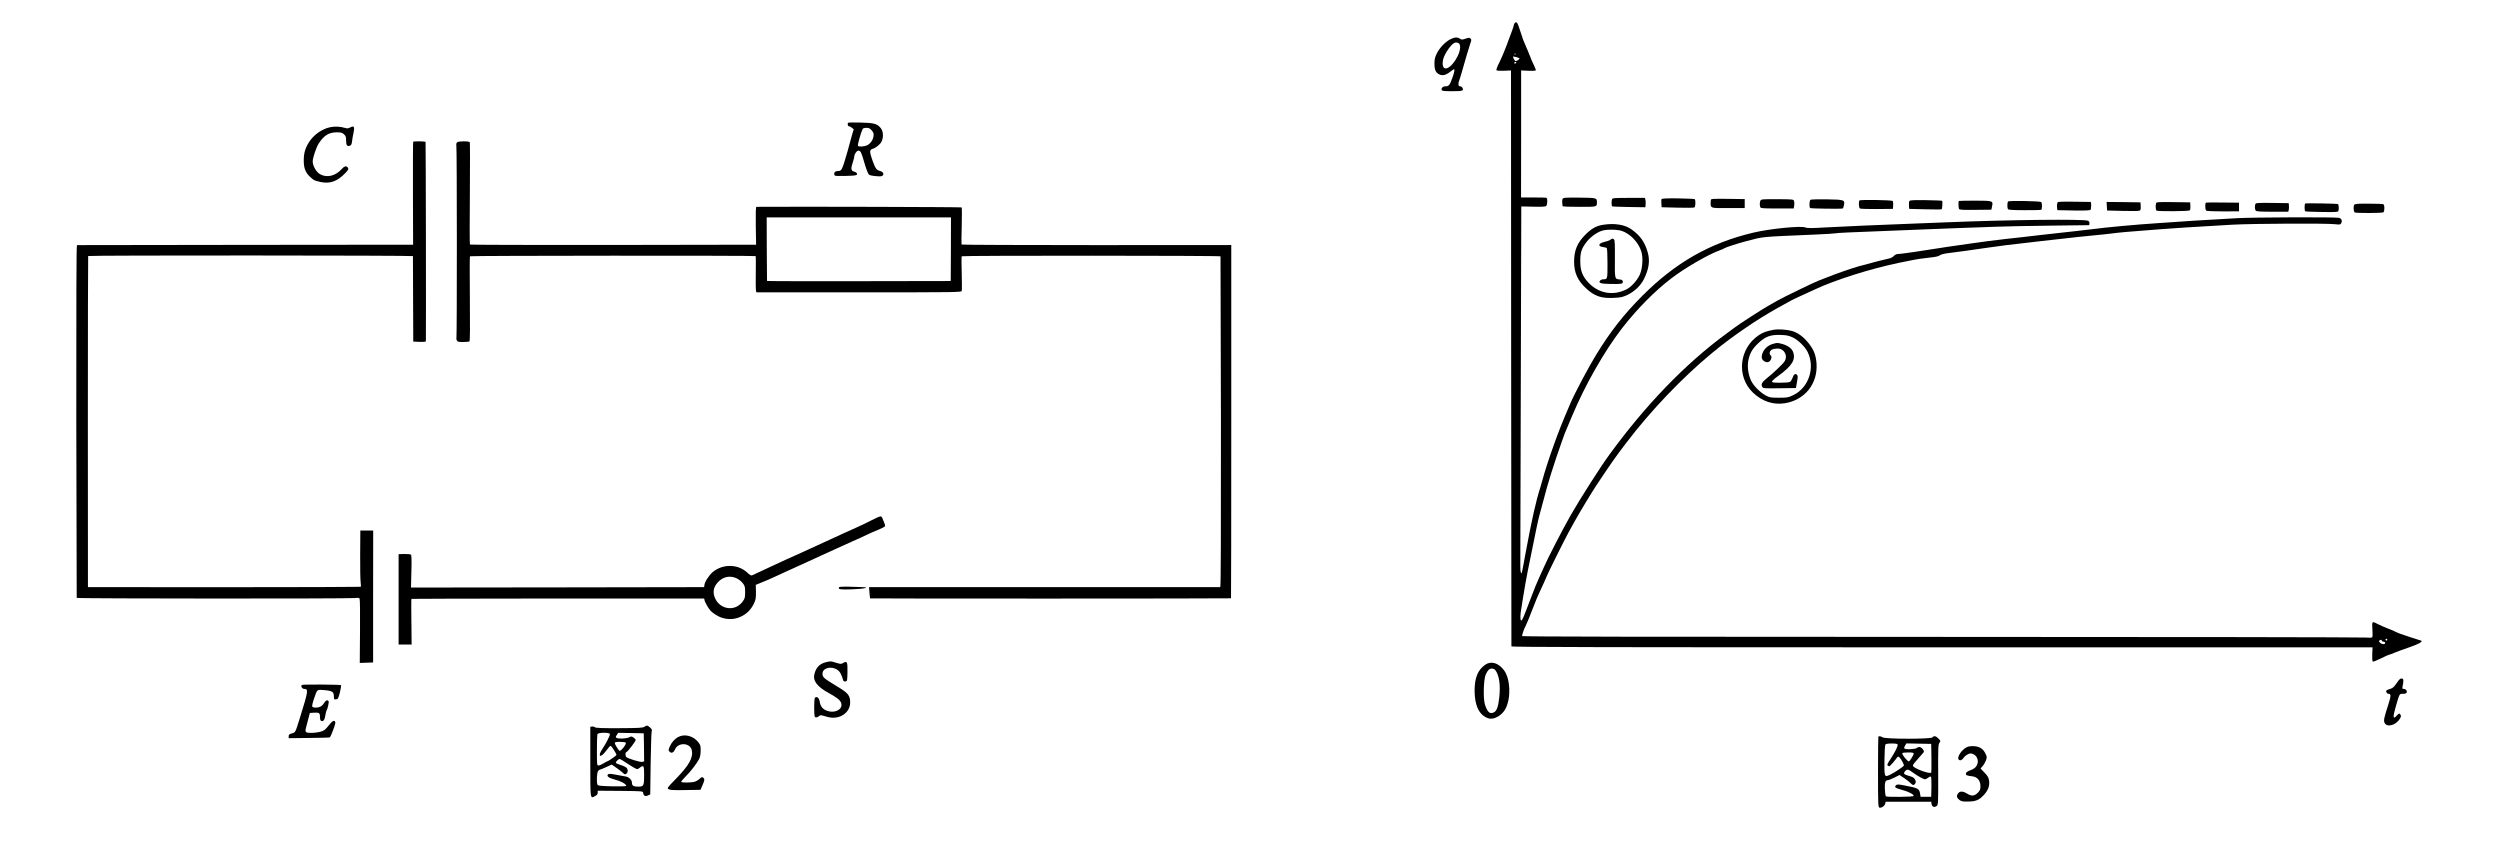 <?xml version="1.0" standalone="no"?>
<!DOCTYPE svg PUBLIC "-//W3C//DTD SVG 20010904//EN"
 "http://www.w3.org/TR/2001/REC-SVG-20010904/DTD/svg10.dtd">
<svg version="1.0" xmlns="http://www.w3.org/2000/svg"
 width="3070pt" height="1048pt" viewBox="0 0 3070 1048"
 preserveAspectRatio="xMidYMid meet">
<g transform="translate(0,1048) scale(0.1,-0.1)"
fill="#000000" stroke="none">
<path d="M18602 10198 c-7 -7 -12 -18 -12 -25 0 -7 -11 -41 -24 -75 -13 -35
-43 -115 -66 -178 -23 -63 -62 -155 -86 -203 -25 -48 -42 -93 -38 -99 4 -6 40
-9 93 -7 l86 4 2 -3530 c2 -1941 3 -3535 3 -3542 0 -10 1155 -12 5288 -12
l5287 0 -4 -84 c-2 -52 1 -87 7 -91 6 -4 51 14 100 39 50 25 94 45 100 45 5 0
34 11 63 23 30 13 110 43 179 66 122 41 181 75 149 85 -8 2 -66 21 -129 41
-110 35 -163 55 -204 77 -10 5 -48 21 -83 34 -36 14 -86 36 -111 49 -74 40
-76 38 -69 -63 4 -53 3 -92 -3 -98 -6 -6 -39 -7 -82 -3 -40 4 -2386 8 -5213 8
-3609 0 -5141 3 -5143 10 -4 11 26 98 39 116 7 10 60 138 110 270 11 28 24 59
28 70 5 11 16 36 24 55 8 19 36 79 61 133 25 55 46 101 46 104 0 8 227 465
263 528 19 33 51 92 72 130 52 95 208 354 265 440 192 288 237 352 369 525
300 395 687 801 1051 1102 242 201 545 409 800 551 74 41 151 83 170 94 19 11
76 38 125 60 50 23 124 57 165 76 255 120 686 256 1045 331 39 8 93 19 120 24
88 19 178 32 268 41 57 6 94 14 106 25 10 9 49 20 92 26 188 24 262 34 479 66
218 31 193 28 680 84 424 48 518 58 645 70 66 6 156 15 200 21 44 6 127 15
185 20 58 4 159 12 225 18 286 24 733 53 1090 72 257 14 1153 18 1257 6 62 -7
68 -6 78 13 16 29 4 57 -28 65 -43 11 -1061 7 -1247 -4 -93 -6 -258 -16 -365
-21 -107 -6 -256 -15 -330 -21 -74 -5 -200 -14 -280 -19 -272 -18 -626 -50
-815 -75 -60 -7 -157 -19 -215 -25 -58 -6 -143 -15 -190 -21 -47 -5 -143 -16
-215 -24 -71 -8 -168 -19 -215 -25 -47 -6 -148 -17 -225 -25 -131 -15 -274
-33 -425 -55 -36 -5 -117 -17 -180 -26 -63 -8 -151 -22 -195 -29 -220 -36
-491 -75 -527 -75 -11 0 -31 -11 -43 -24 -13 -14 -40 -28 -61 -31 -35 -6 -182
-44 -369 -95 -80 -22 -289 -95 -385 -134 -36 -15 -85 -34 -110 -43 -46 -16
-433 -204 -505 -245 -22 -13 -71 -41 -110 -63 -80 -45 -335 -209 -412 -266
-29 -22 -79 -58 -110 -81 -504 -371 -988 -874 -1433 -1485 -115 -158 -359
-542 -477 -748 -99 -175 -282 -530 -322 -625 -13 -30 -40 -91 -61 -135 -21
-44 -63 -147 -94 -230 -105 -277 -113 -295 -126 -295 -13 0 -13 67 0 139 5 31
17 101 25 156 16 101 37 218 55 310 118 582 125 617 144 688 35 128 48 174 56
207 43 172 122 425 220 700 15 41 30 84 34 95 4 11 13 34 21 50 7 17 36 86 65
155 161 387 401 809 623 1095 178 229 401 455 601 607 164 126 449 291 591
343 28 10 55 22 61 27 15 11 173 62 274 88 214 56 154 50 825 79 137 6 257 13
266 16 16 5 135 11 739 34 129 5 298 12 375 15 77 4 264 11 415 16 151 5 354
13 450 16 96 4 391 10 655 13 l480 6 3 22 c2 14 -4 26 -17 32 -42 23 -980 12
-1736 -19 -132 -5 -305 -12 -385 -15 -379 -14 -916 -37 -1108 -48 -168 -10
-220 -10 -243 0 -54 22 -434 -15 -639 -64 -530 -125 -957 -368 -1365 -778
-228 -229 -387 -432 -567 -725 -90 -147 -267 -480 -317 -600 -103 -241 -138
-329 -199 -500 -62 -172 -108 -314 -144 -445 -6 -22 -16 -58 -23 -80 -54 -167
-106 -401 -180 -800 -39 -214 -46 -249 -50 -253 -9 -10 -17 30 -16 85 0 32 3
1039 6 2238 l6 2180 145 -3 c102 -3 149 0 160 8 18 16 19 99 2 102 -7 2 -80 3
-161 3 l-149 0 1 780 0 780 90 -4 c63 -2 91 0 91 8 0 6 -12 35 -26 64 -14 28
-36 79 -48 112 -13 33 -33 83 -46 110 -35 80 -37 85 -72 194 -33 105 -44 121
-66 99z m5 -390 c-3 -8 -6 -5 -6 6 -1 11 2 17 5 13 3 -3 4 -12 1 -19z m51 -43
c8 -8 -27 -35 -45 -35 -11 0 -33 37 -33 55 0 5 71 -13 78 -20z m-38 -55 c0 -5
-7 -10 -16 -10 -8 0 -12 5 -9 10 3 6 10 10 16 10 5 0 9 -4 9 -10z m10694
-7091 c-3 -5 -10 -7 -15 -3 -5 3 -7 10 -3 15 3 5 10 7 15 3 5 -3 7 -10 3 -15z
m-43 -19 c10 0 19 -7 19 -15 0 -22 -43 -19 -64 4 -17 18 -17 20 1 30 14 7 19
6 21 -5 2 -8 12 -14 23 -14z"/>
<path d="M17811 9998 c-61 -30 -134 -106 -167 -175 -23 -46 -29 -72 -29 -124
0 -77 16 -112 60 -133 40 -19 80 -9 134 33 21 17 42 31 45 31 12 0 6 -36 -15
-95 -36 -102 -46 -115 -90 -115 -31 0 -54 -23 -45 -45 4 -12 28 -15 130 -15
129 0 144 5 124 43 -5 9 -18 17 -28 17 -22 0 -27 32 -11 72 5 13 17 48 25 78
49 174 99 341 112 378 14 38 15 46 2 58 -13 13 -21 13 -61 -1 -43 -14 -49 -14
-69 0 -31 21 -65 19 -117 -7z m100 -48 c30 -17 25 -88 -12 -161 -76 -152 -186
-202 -183 -84 1 55 26 113 78 184 49 65 79 81 117 61z"/>
<path d="M10416 8973 c-12 -12 -6 -43 8 -43 8 0 24 -8 37 -19 l23 -18 -18 -59
c-10 -32 -21 -75 -26 -94 -4 -19 -20 -75 -34 -125 -65 -224 -70 -235 -115
-235 -33 0 -54 -20 -45 -44 7 -19 -2 -18 149 -16 119 2 146 9 124 36 -5 7 -21
15 -34 18 -34 9 -38 36 -15 105 11 33 20 67 20 76 0 29 30 75 49 75 27 0 36
-16 61 -100 37 -128 57 -181 71 -195 8 -7 46 -15 86 -18 57 -5 74 -3 84 9 18
22 0 46 -39 56 -39 10 -53 31 -88 128 -37 103 -37 131 -1 141 38 10 94 54 111
87 28 55 24 130 -9 170 -45 53 -81 63 -245 67 -81 2 -150 1 -154 -2z m289 -95
c22 -26 26 -39 22 -70 -6 -48 -42 -97 -83 -114 -38 -16 -100 -18 -109 -4 -6 9
38 166 57 203 6 12 21 17 47 17 32 0 44 -6 66 -32z"/>
<path d="M4050 8917 c-99 -22 -199 -94 -255 -182 -47 -73 -65 -137 -65 -226 0
-112 29 -168 121 -237 9 -7 47 -19 85 -27 116 -24 203 6 299 104 41 43 48 54
39 69 -19 29 -43 25 -77 -13 -76 -86 -182 -112 -267 -64 -46 26 -90 102 -90
157 0 43 43 172 74 220 63 98 124 136 218 137 57 0 70 -3 92 -24 22 -20 26
-33 26 -77 0 -57 14 -76 46 -64 17 7 23 19 27 52 2 24 10 71 18 106 16 77 7
92 -40 67 -25 -13 -39 -14 -64 -6 -55 18 -130 21 -187 8z"/>
<path d="M5074 8739 c-3 -5 -4 -291 -3 -637 l2 -627 -2059 -2 c-1133 -2 -2063
-3 -2069 -3 -7 0 -9 -726 -8 -2162 2 -1190 4 -2166 5 -2170 4 -10 3335 -11
3413 -2 39 5 55 3 61 -7 5 -8 7 -189 5 -402 l-3 -388 82 3 82 3 0 810 1 810
-79 0 -79 0 -2 -295 c-1 -162 2 -317 6 -343 4 -26 4 -50 0 -53 -5 -2 -760 -5
-1679 -5 l-1670 1 -1 2031 c0 1117 2 2033 4 2035 9 10 3987 8 3988 -1 0 -5 1
-244 2 -530 l2 -520 78 -3 c48 -2 77 1 77 8 3 183 -1 2444 -4 2447 -9 9 -146
10 -152 2z"/>
<path d="M5613 8732 c-9 -9 -12 -24 -9 -38 8 -30 8 -2352 1 -2365 -3 -5 -1
-18 5 -29 9 -17 21 -20 78 -20 37 0 72 4 77 8 7 4 8 184 5 522 -3 283 -2 518
1 523 6 8 3499 10 3508 2 3 -3 4 -105 2 -225 -2 -179 0 -220 11 -220 7 0 575
0 1263 0 1185 0 1250 1 1255 17 3 10 3 108 0 218 -4 110 -3 203 0 208 9 10
3174 9 3178 -1 1 -4 3 -920 5 -2035 1 -1346 -1 -2027 -8 -2027 -5 0 -978 0
-2161 0 l-2152 0 5 -67 c3 -38 7 -69 8 -71 3 -4 4428 -3 4432 1 2 2 3 979 3
2171 l0 2167 -1654 -1 c-910 0 -1656 3 -1658 7 -2 5 -2 107 2 228 3 121 3 223
-1 228 -4 5 -1988 11 -2520 7 -8 0 -10 -67 -8 -232 l4 -233 -1754 -3 c-965 -1
-1757 1 -1760 5 -4 5 -4 287 -1 628 3 341 2 624 -1 629 -13 15 -140 14 -156
-2z m6064 -1312 l-2 -391 -1128 -2 c-620 -1 -1128 0 -1128 3 -1 3 -2 179 -3
393 l-1 387 1132 0 1131 0 -1 -390z"/>
<path d="M19189 8038 c-7 -14 -7 -41 0 -90 0 -5 93 -8 205 -8 222 0 216 -2
216 58 0 52 -3 53 -214 55 -176 2 -199 0 -207 -15z"/>
<path d="M19796 8034 c-9 -23 -7 -82 2 -88 5 -3 98 -6 208 -8 l199 -3 3 34 c2
19 1 44 -2 57 l-6 24 -199 0 c-172 0 -200 -2 -205 -16z"/>
<path d="M20403 8034 c-2 -6 -3 -31 -1 -55 l3 -44 195 -5 c109 -3 201 -2 208
3 14 11 16 93 2 102 -6 3 -98 7 -206 9 -143 1 -197 -1 -201 -10z"/>
<path d="M21009 8023 c-6 -105 -20 -99 212 -98 l204 0 0 55 0 55 -207 3 c-193
2 -208 1 -209 -15z"/>
<path d="M21619 8018 c-10 -19 -12 -59 -3 -82 5 -14 33 -16 209 -16 l202 0 6
36 c3 19 2 45 -2 56 -7 20 -14 21 -205 22 -176 1 -199 -1 -207 -16z"/>
<path d="M22234 8027 c-16 -9 -20 -92 -4 -102 12 -7 389 -12 399 -5 5 3 11 21
15 40 12 66 5 68 -207 72 -104 2 -195 -1 -203 -5z"/>
<path d="M22834 8018 c-12 -19 -8 -90 6 -98 7 -5 102 -8 209 -7 l196 2 3 44
c2 24 -1 48 -6 53 -12 12 -401 18 -408 6z"/>
<path d="M23449 8013 c-6 -6 -9 -31 -7 -55 l3 -43 195 -5 c107 -3 198 -3 203
0 8 7 14 96 6 104 -2 3 -91 6 -198 8 -139 2 -195 0 -202 -9z"/>
<path d="M24055 8012 c-8 -8 -6 -86 3 -99 6 -10 57 -12 202 -10 l194 2 8 38
c15 72 14 72 -206 73 -108 0 -198 -2 -201 -4z"/>
<path d="M24660 8006 c-12 -12 -13 -76 -2 -94 6 -9 58 -13 206 -13 108 -1 200
2 203 5 12 12 11 85 -1 95 -15 12 -394 19 -406 7z"/>
<path d="M25265 7992 c-8 -21 -6 -92 3 -93 4 0 95 -2 202 -4 138 -2 197 1 202
9 10 15 10 96 1 96 -5 1 -97 2 -205 3 -159 2 -199 0 -203 -11z"/>
<path d="M25872 7948 l3 -53 190 -5 c105 -3 198 -2 208 3 14 7 17 18 15 55
l-3 47 -208 3 -208 2 3 -52z"/>
<path d="M26476 7983 c-8 -27 -4 -83 6 -89 20 -12 399 -9 409 3 6 6 9 31 7 55
l-3 43 -207 3 c-190 2 -207 1 -212 -15z"/>
<path d="M27090 7992 c-14 -5 -12 -88 3 -99 6 -5 100 -9 207 -9 l195 1 0 53 0
53 -198 2 c-108 1 -202 1 -207 -1z"/>
<path d="M27696 7974 c-10 -26 -7 -69 6 -82 9 -9 68 -12 205 -12 l193 0 6 24
c3 13 4 37 2 52 l-3 29 -201 3 c-177 2 -202 0 -208 -14z"/>
<path d="M28310 7982 c-13 -5 -13 -89 -1 -97 6 -3 98 -7 205 -8 160 -3 196 -1
201 11 10 26 5 83 -7 87 -15 5 -384 11 -398 7z"/>
<path d="M28910 7965 c-12 -14 -9 -80 5 -93 10 -11 339 -10 353 1 17 14 16 93
-2 100 -8 3 -89 6 -179 6 -135 1 -167 -2 -177 -14z"/>
<path d="M19681 7719 c-81 -14 -138 -46 -212 -120 -101 -102 -139 -193 -139
-336 0 -130 44 -229 146 -323 104 -97 185 -125 339 -118 87 4 111 9 168 36 87
40 164 114 204 194 62 124 77 226 47 329 -35 124 -89 202 -193 278 -84 63
-213 84 -360 60z m236 -75 c104 -36 202 -138 238 -251 23 -72 17 -197 -15
-278 -27 -68 -104 -156 -164 -187 -165 -84 -343 -53 -470 81 -74 80 -100 146
-100 261 -1 111 14 156 77 239 44 57 121 114 184 136 53 20 191 19 250 -1z"/>
<path d="M19774 7535 c-10 -8 -43 -20 -73 -26 -76 -18 -83 -55 -13 -63 17 -3
36 -7 42 -11 6 -4 10 -75 10 -190 0 -197 1 -195 -55 -195 -12 0 -28 -7 -35
-15 -25 -30 4 -40 128 -42 138 -2 154 1 150 30 -2 17 -11 23 -38 25 -62 6 -61
3 -59 255 1 186 -1 231 -12 238 -19 12 -22 11 -45 -6z"/>
<path d="M21780 6430 c-87 -16 -129 -31 -182 -66 -243 -163 -278 -508 -71
-706 113 -107 247 -152 390 -130 246 39 407 240 390 488 -8 105 -33 169 -100
253 -62 76 -128 125 -199 146 -62 18 -172 26 -228 15z m233 -93 c67 -30 151
-113 184 -178 96 -194 15 -439 -175 -531 -63 -30 -73 -32 -177 -32 -102 0
-114 2 -162 28 -70 38 -151 120 -179 180 -36 78 -49 172 -35 247 18 91 50 147
124 216 87 81 148 104 272 100 73 -2 101 -8 148 -30z"/>
<path d="M21775 6258 c-57 -15 -104 -54 -127 -105 -23 -53 -18 -86 17 -109 35
-23 70 -11 83 26 9 23 8 33 -4 45 -22 21 -13 57 16 72 14 7 44 13 68 13 84 0
132 -91 84 -161 -20 -31 -146 -150 -219 -207 -56 -45 -70 -71 -53 -102 11 -20
18 -20 212 -18 l202 3 13 74 c12 65 12 76 -1 89 -20 20 -41 3 -56 -44 -7 -19
-20 -39 -30 -44 -10 -6 -64 -10 -119 -10 -81 0 -101 3 -101 14 0 8 37 42 83
74 168 123 213 200 173 297 -17 40 -71 77 -138 93 -53 13 -49 14 -103 0z"/>
<path d="M10700 4090 c-52 -28 -138 -68 -190 -91 -52 -23 -112 -50 -133 -60
-22 -11 -105 -49 -185 -85 -81 -36 -183 -83 -227 -104 -44 -21 -123 -57 -175
-80 -52 -23 -120 -53 -150 -67 -30 -14 -127 -59 -215 -100 -88 -41 -170 -79
-182 -85 -19 -9 -29 -5 -73 36 -114 102 -299 102 -419 0 -47 -40 -101 -127
-101 -161 0 -13 -3 -23 -7 -23 -5 0 -815 -1 -1802 -3 l-1794 -2 5 197 c4 142
2 200 -6 207 -6 5 -43 9 -81 8 l-70 -2 0 -555 0 -555 80 0 80 0 -1 60 c-4 370
-5 498 -1 501 3 3 2718 6 3590 4 4 0 7 -5 7 -11 0 -23 43 -102 75 -138 19 -21
63 -52 99 -70 123 -60 266 -37 367 61 23 22 53 65 67 96 23 49 26 69 25 144
l-2 86 32 13 c68 26 176 73 262 114 50 23 128 60 175 80 47 21 126 57 175 80
50 23 128 59 175 80 47 21 126 57 175 80 50 23 137 63 195 88 58 25 137 61
175 80 39 19 103 47 144 63 40 16 76 35 79 43 3 7 -2 28 -11 45 -8 17 -18 41
-22 54 -3 12 -14 22 -23 21 -9 0 -60 -22 -112 -49z m-1655 -711 c25 -12 59
-38 75 -59 27 -34 30 -45 30 -112 0 -67 -3 -78 -31 -116 -99 -135 -302 -93
-349 72 -16 59 -3 111 43 163 61 70 151 90 232 52z"/>
<path d="M10304 3269 c-16 -27 12 -31 157 -26 164 6 238 25 109 28 -41 1 -117
3 -168 5 -50 1 -95 -2 -98 -7z"/>
<path d="M10146 2349 c-79 -19 -122 -61 -144 -142 -24 -85 30 -158 174 -237
107 -59 140 -86 153 -122 28 -79 -81 -135 -182 -93 -47 19 -73 55 -81 109 -7
47 -36 70 -59 47 -11 -11 -12 -216 -1 -233 8 -13 34 -9 51 8 10 10 24 13 37 9
12 -4 46 -13 76 -21 137 -35 270 52 270 178 0 88 -23 117 -167 203 -156 94
-173 109 -173 151 0 71 107 100 182 49 33 -22 51 -56 74 -133 2 -7 14 -12 26
-10 22 3 23 7 25 116 2 125 -5 140 -54 110 -23 -14 -31 -13 -85 3 -66 21 -66
21 -122 8z"/>
<path d="M18240 2318 c-92 -63 -132 -161 -132 -321 1 -186 58 -301 169 -338
68 -22 169 35 212 120 69 137 58 368 -22 473 -68 89 -156 114 -227 66z m121
-65 c49 -62 67 -184 50 -338 -13 -118 -32 -168 -69 -184 -48 -22 -75 3 -107
97 -23 72 -17 305 9 367 25 55 45 75 76 75 15 0 33 -8 41 -17z"/>
<path d="M29431 2091 c-34 -49 -49 -62 -81 -71 -21 -6 -42 -15 -45 -19 -9 -16
7 -41 26 -41 32 0 32 -24 -1 -127 -54 -168 -61 -200 -48 -228 28 -63 142 -32
190 52 15 26 15 33 4 49 -13 17 -15 17 -45 -15 -46 -50 -49 -20 -11 112 48
164 43 157 89 157 27 0 41 5 45 16 8 21 -11 44 -37 44 -17 0 -19 4 -12 38 14
71 12 87 -12 90 -17 2 -31 -10 -62 -57z"/>
<path d="M3708 2069 c-19 -12 2 -49 27 -49 54 0 51 -23 -46 -335 -65 -210 -60
-198 -104 -211 -33 -9 -40 -15 -40 -35 l0 -24 249 3 c137 1 252 4 256 7 13 8
72 165 68 183 -7 36 -36 23 -82 -37 -40 -51 -54 -63 -98 -76 -28 -8 -80 -15
-115 -15 -74 0 -81 8 -63 73 6 23 19 71 28 107 l17 65 54 3 c62 4 71 -4 71
-59 0 -26 5 -39 17 -43 24 -9 41 16 49 73 4 25 10 51 14 56 13 19 32 103 25
114 -12 21 -36 11 -55 -22 -11 -19 -32 -39 -46 -45 -35 -17 -93 -15 -100 2 -3
8 6 50 21 93 43 123 34 116 128 108 97 -8 117 -21 117 -77 0 -37 2 -39 27 -36
24 3 28 10 47 85 11 46 17 85 14 89 -9 8 -467 11 -480 3z"/>
<path d="M7913 1555 c-19 -13 -69 -16 -307 -17 -215 -1 -289 2 -300 11 -8 7
-24 11 -36 9 l-21 -3 0 -430 c0 -473 -3 -453 60 -420 22 11 31 23 31 40 l0 25
278 -2 c276 -3 277 -3 280 -25 5 -35 26 -47 59 -31 l28 13 5 380 c3 209 9 388
13 397 7 13 2 24 -19 43 -31 29 -42 31 -71 10z m-423 -90 c0 -21 -50 -118 -94
-184 -59 -87 -26 -116 37 -33 50 65 57 72 67 72 9 0 70 -95 70 -110 0 -9 -102
-80 -115 -80 -3 0 -23 -11 -45 -25 -22 -14 -49 -25 -60 -25 -19 0 -20 6 -20
184 0 101 3 191 6 200 9 23 154 24 154 1z m418 -162 l2 -173 -24 -6 c-23 -5
-168 38 -193 58 -15 12 -17 55 -4 60 21 8 122 140 117 153 -2 8 -16 21 -29 30
-22 14 -27 14 -53 0 -32 -16 -130 -20 -153 -6 -12 8 -12 13 3 35 l17 27 157
-3 157 -3 3 -172z m-223 57 c10 -16 -53 -100 -76 -100 -10 0 -59 78 -59 95 0
12 13 15 64 15 36 0 68 -5 71 -10z m7 -249 c40 -26 87 -56 104 -64 30 -16 33
-15 57 3 51 40 57 31 57 -86 0 -134 -5 -144 -73 -144 -60 0 -77 12 -77 51 0
30 -37 67 -74 73 -12 2 -63 12 -114 21 -71 14 -96 15 -105 6 -21 -21 6 -43 73
-61 86 -22 150 -57 150 -81 0 -5 -77 -7 -171 -5 -131 3 -173 7 -180 17 -16 25
-11 156 7 173 8 9 20 16 25 16 5 0 39 14 75 31 l66 30 55 -38 c30 -21 66 -49
80 -62 19 -20 28 -23 41 -15 24 15 27 52 7 74 -10 11 -41 26 -71 35 -29 8 -56
20 -60 27 -7 11 29 48 47 48 5 0 41 -22 81 -49z"/>
<path d="M8329 1430 c-43 -23 -84 -69 -104 -117 -19 -44 -19 -48 1 -67 20 -20
47 -7 63 31 39 92 189 83 207 -12 17 -91 -34 -182 -194 -347 -112 -115 -113
-117 -90 -130 17 -10 67 -13 206 -10 l184 3 24 55 c28 64 29 77 9 94 -13 11
-20 9 -44 -14 -15 -14 -43 -31 -62 -36 -41 -12 -156 -13 -163 -2 -3 5 20 33
50 63 60 58 141 163 170 219 11 23 18 58 18 102 1 59 -2 70 -30 105 -61 77
-167 104 -245 63z"/>
<path d="M23066 1432 c-2 -4 -4 -200 -4 -436 0 -374 2 -428 16 -433 23 -9 65
19 72 47 l6 25 279 0 280 0 5 -30 c6 -34 34 -44 63 -22 18 12 19 35 18 383 -2
328 0 372 15 392 16 23 15 25 -12 53 -31 32 -55 37 -74 14 -18 -22 -572 -22
-610 0 -28 16 -47 19 -54 7z m237 -94 c6 -18 -30 -91 -86 -177 -39 -57 -46
-75 -36 -82 8 -5 17 -9 20 -9 7 0 64 64 90 101 14 21 18 22 33 9 19 -15 56
-82 56 -100 0 -11 -113 -87 -172 -115 -68 -31 -69 -28 -67 177 1 102 6 189 12
196 6 7 35 12 77 12 46 0 70 -4 73 -12z m415 -163 c1 -93 0 -175 -2 -181 -10
-27 -226 53 -226 84 0 13 18 35 112 140 29 31 29 34 14 56 -21 33 -53 42 -75
22 -20 -18 -146 -23 -156 -6 -4 6 1 22 10 36 l16 25 152 -3 152 -3 3 -170z
m-218 50 c0 -17 -49 -95 -59 -95 -19 1 -81 77 -81 99 0 7 26 11 70 11 56 0 70
-3 70 -15z m-7 -234 c56 -41 129 -81 148 -81 6 0 22 9 37 20 14 12 29 17 34
12 5 -5 7 -62 6 -128 l-3 -119 -65 0 -65 0 -6 37 c-10 64 -23 71 -193 103 -81
15 -90 15 -104 1 -23 -23 -8 -33 82 -58 79 -21 143 -56 135 -73 -4 -11 -323
-15 -340 -4 -5 3 -11 42 -13 88 -3 85 6 111 40 111 7 0 42 14 77 31 l64 32 59
-40 c32 -22 68 -50 78 -62 24 -26 42 -27 56 -1 8 14 7 26 -1 43 -16 29 -24 34
-86 52 -56 17 -63 27 -36 57 23 26 37 23 96 -21z"/>
<path d="M24155 1306 c-67 -31 -131 -130 -100 -156 17 -14 40 -4 60 26 9 14
31 32 50 41 28 14 38 14 65 3 40 -17 64 -62 56 -106 -9 -46 -34 -72 -91 -93
-35 -13 -51 -25 -53 -40 -3 -21 4 -25 83 -35 58 -8 95 -54 95 -119 0 -42 -5
-54 -34 -83 -41 -41 -75 -44 -131 -9 -52 32 -90 32 -111 0 -21 -31 -15 -53 19
-79 24 -17 41 -21 105 -19 96 1 135 18 193 80 54 58 74 113 65 178 -6 37 -17
57 -56 97 l-49 51 27 31 c15 17 33 50 41 72 12 37 11 44 -8 81 -29 59 -73 86
-140 90 -34 2 -68 -2 -86 -11z"/>
</g>
</svg>

